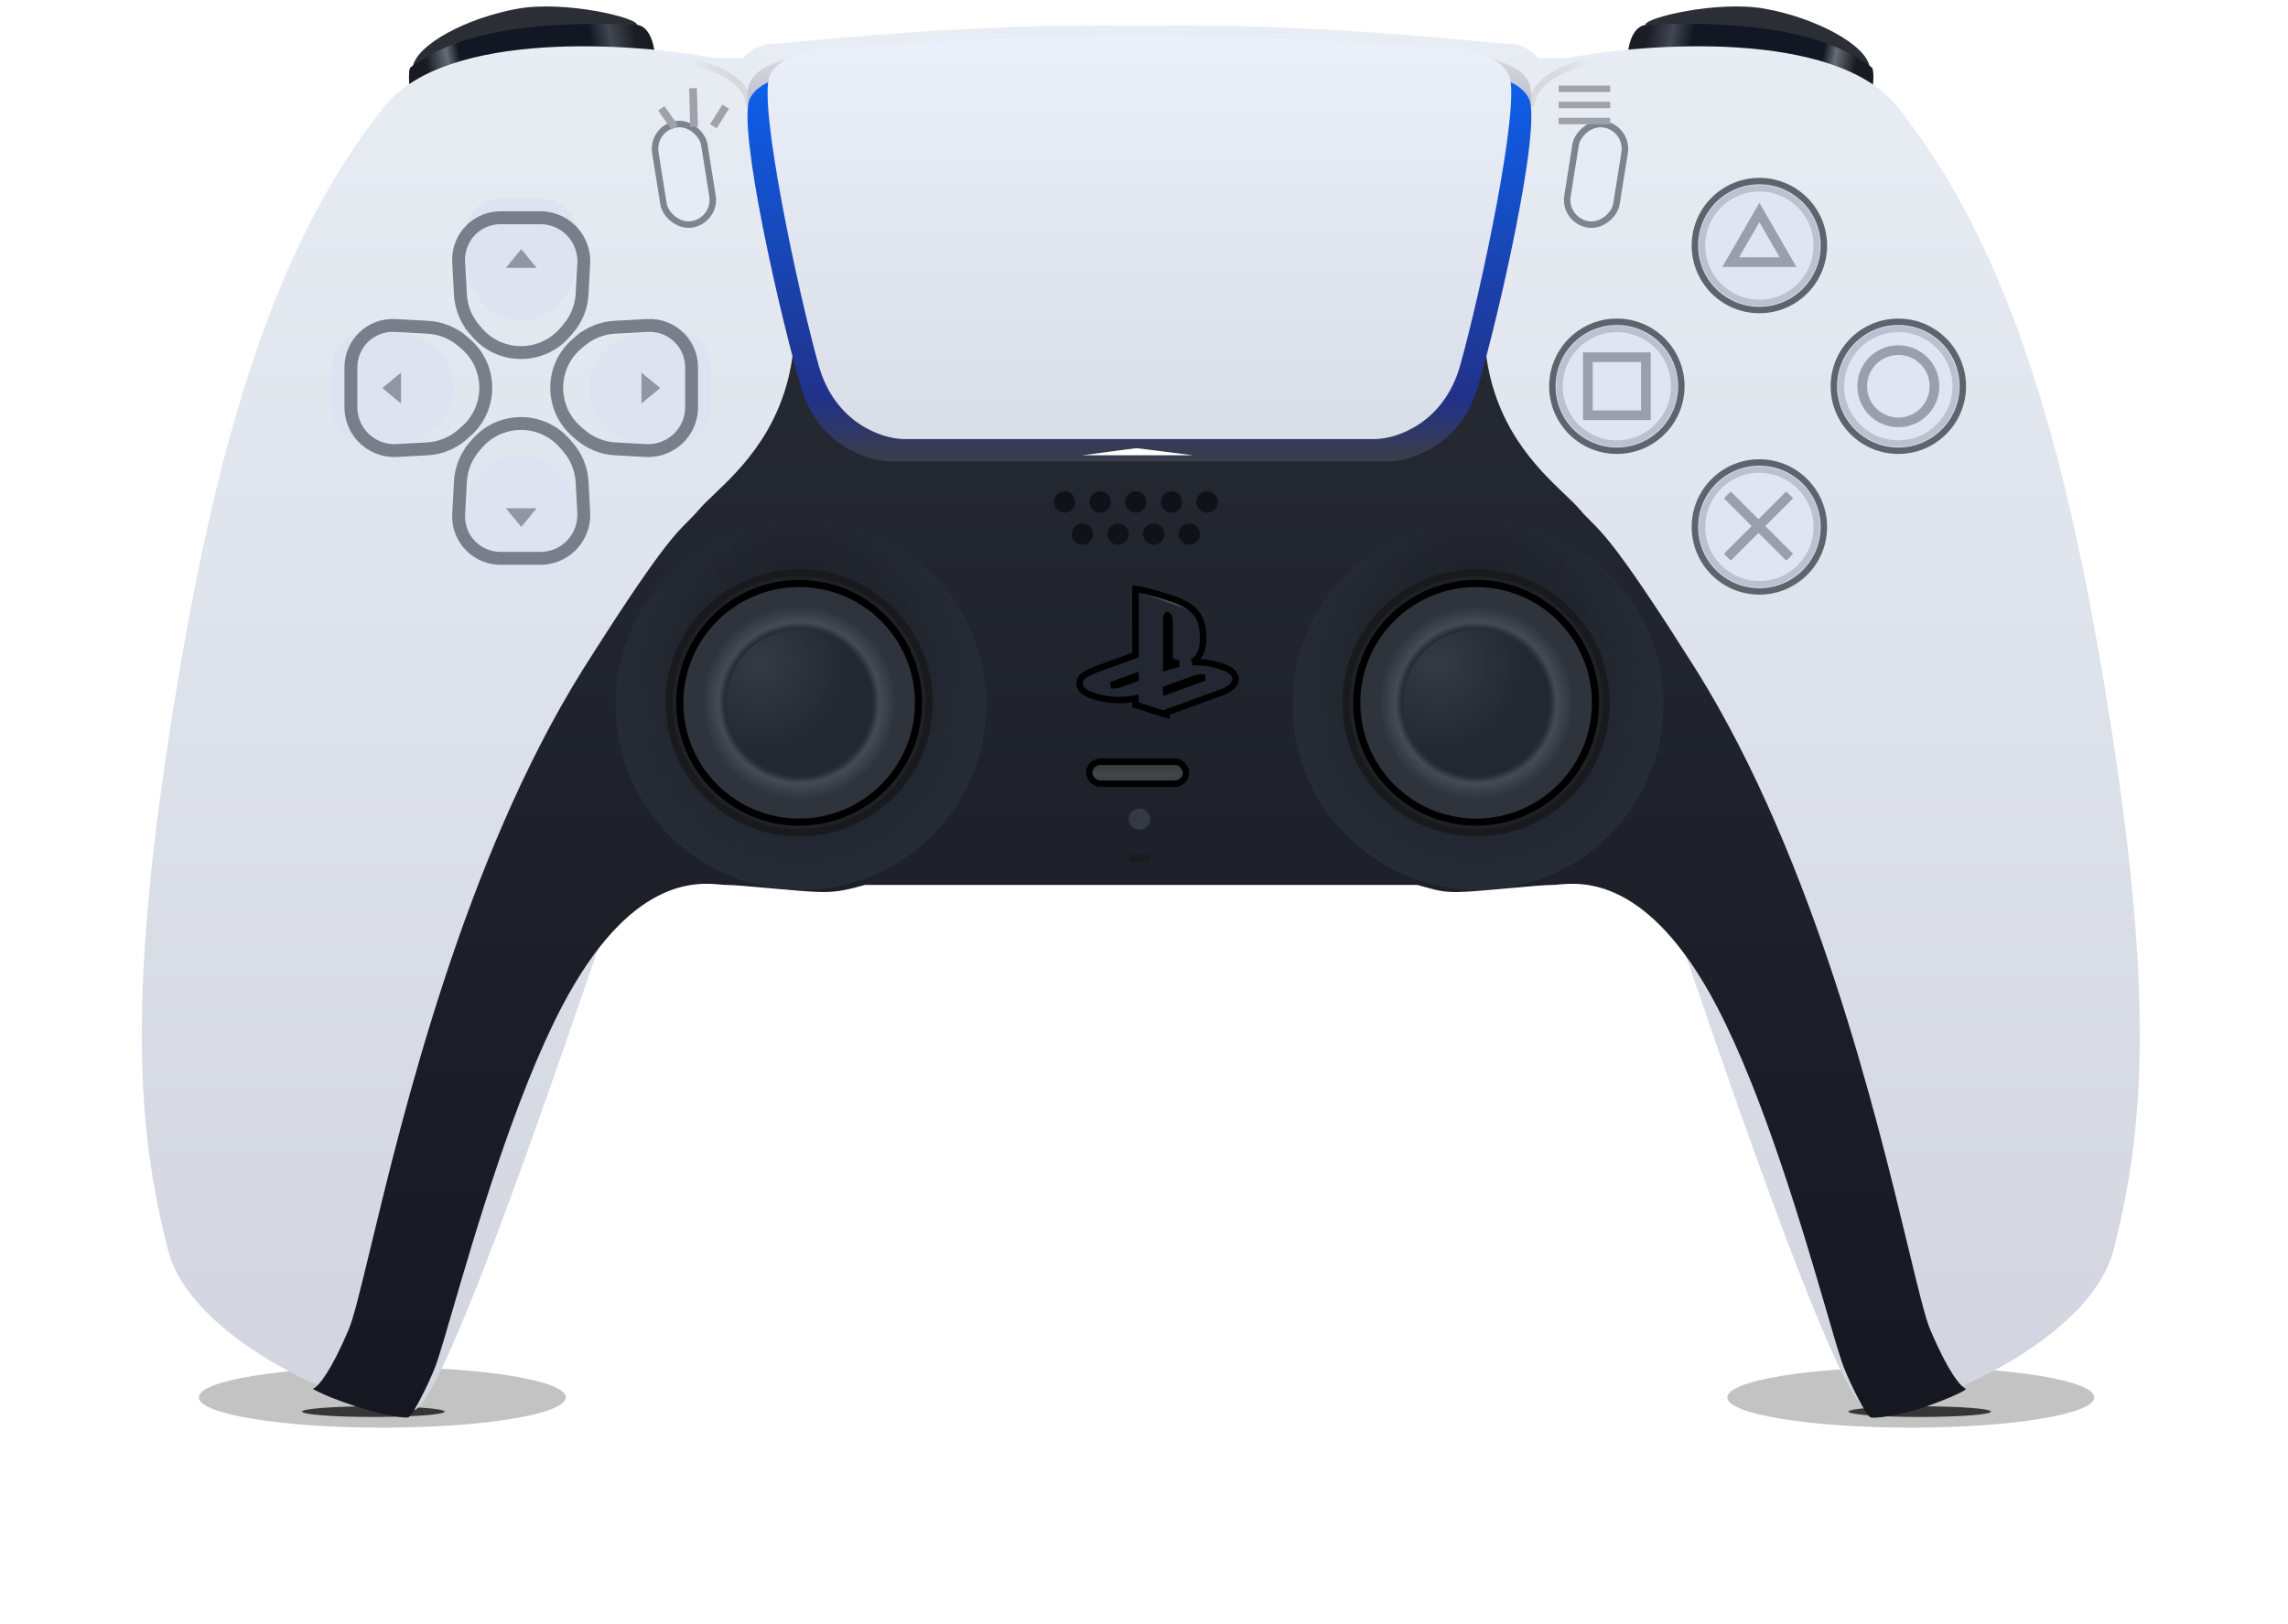 <svg width="355" height="252" viewBox="0 0 355 252" fill="none" xmlns="http://www.w3.org/2000/svg">
<g filter="url(#filter0_f_66_861)">
<ellipse cx="296.476" cy="216.877" rx="28.47" ry="4.699" fill="#AEAEAE" fill-opacity="0.75"/>
</g>
<g filter="url(#filter1_f_66_861)">
<ellipse cx="297.858" cy="219.088" rx="11.056" ry="0.829" fill="#363636"/>
</g>
<g filter="url(#filter2_f_66_861)">
<ellipse cx="28.47" cy="4.699" rx="28.47" ry="4.699" transform="matrix(-1 0 0 1 87.786 212.178)" fill="#AEAEAE" fill-opacity="0.75"/>
</g>
<g filter="url(#filter3_f_66_861)">
<ellipse cx="11.056" cy="0.829" rx="11.056" ry="0.829" transform="matrix(-1 0 0 1 68.99 218.259)" fill="#363636"/>
</g>
<path d="M80.323 1.349C87.62 0.046 98.842 2.731 98.842 3.837L64.014 10.471C64.567 6.877 72.583 2.731 80.323 1.349Z" fill="#2B2E35"/>
<path d="M98.489 3.844C101.181 3.844 101.606 8.08 101.606 8.816C96.221 8.374 74.18 11.394 63.709 14.34C63.522 13.788 63.261 10.915 63.709 10.473C74.368 2.186 95.123 3.844 98.489 3.844Z" fill="#363A3D"/>
<path d="M98.489 3.844C101.181 3.844 101.606 8.08 101.606 8.816C96.221 8.374 74.18 11.394 63.709 14.34C63.522 13.788 63.261 10.915 63.709 10.473C74.368 2.186 95.123 3.844 98.489 3.844Z" fill="url(#paint0_linear_66_861)"/>
<path d="M273.81 1.349C266.513 0.046 255.291 2.731 255.291 3.837L290.118 10.471C289.566 6.877 281.55 2.731 273.81 1.349Z" fill="#2B2E35"/>
<path d="M255.644 3.844C252.952 3.844 252.527 8.079 252.527 8.816C257.912 8.374 279.952 11.394 290.424 14.34C290.61 13.788 290.872 10.914 290.424 10.472C279.765 2.185 259.01 3.844 255.644 3.844Z" fill="url(#paint1_linear_66_861)"/>
<g filter="url(#filter4_d_66_861)">
<path d="M249.714 137.674H177V5.013C205.309 4.458 231.397 7.788 234.172 7.788C236.392 7.788 238.058 9.268 238.613 10.008H243.053C256.005 7.603 284.35 5.679 294.12 17.224C312.437 39.982 321.318 72.731 327.979 116.582C334.64 160.432 331.864 179.304 327.979 194.846C324.093 210.388 294.675 221.49 289.679 219.825C284.683 218.159 264.701 158.212 261.371 148.776C258.706 141.227 252.489 138.229 249.714 137.674Z" fill="url(#paint2_linear_66_861)"/>
<path d="M104.286 137.674H177V5.013C148.691 4.458 122.603 7.788 119.828 7.788C117.608 7.788 115.942 9.268 115.387 10.008H110.947C97.995 7.603 69.65 5.679 59.88 17.224C41.563 39.982 32.682 72.731 26.021 116.582C19.36 160.432 22.136 179.304 26.021 194.846C29.907 210.388 59.325 221.49 64.321 219.825C69.317 218.159 89.299 158.212 92.629 148.776C95.294 141.227 101.511 138.229 104.286 137.674Z" fill="url(#paint3_linear_66_861)"/>
</g>
<g filter="url(#filter5_i_66_861)">
<path d="M83.858 34.795H80.735H77.65C76.208 34.795 74.824 35.362 73.796 36.373C72.673 37.479 72.079 39.013 72.164 40.586L72.439 45.664C72.532 47.4 73.189 49.058 74.309 50.387L74.72 50.875C77.882 54.627 83.645 54.675 86.868 50.977L87.359 50.414C88.531 49.069 89.22 47.371 89.316 45.59L89.574 40.828C89.667 39.109 88.981 37.44 87.707 36.282C86.654 35.325 85.281 34.795 83.858 34.795Z" fill="#DDE3F1"/>
</g>
<path d="M73.544 51.032L74.309 50.387L73.544 51.032L73.956 51.519C77.512 55.74 83.996 55.795 87.622 51.634L88.112 51.071C89.431 49.558 90.207 47.648 90.315 45.644L90.572 40.882C90.681 38.863 89.876 36.902 88.38 35.542C87.142 34.418 85.53 33.795 83.858 33.795H80.735H77.65C75.946 33.795 74.309 34.465 73.094 35.661C71.767 36.967 71.065 38.78 71.165 40.64L71.44 45.718C71.546 47.671 72.284 49.536 73.544 51.032Z" stroke="#7A7E8A" stroke-width="2"/>
<path d="M80.876 38.665L83.269 41.567H78.482L80.876 38.665Z" fill="#9096A4"/>
<g filter="url(#filter6_i_66_861)">
<path d="M83.858 85.654H80.735H77.65C76.208 85.654 74.824 85.087 73.796 84.076C72.673 82.97 72.079 81.436 72.164 79.863L72.439 74.785C72.532 73.049 73.189 71.391 74.309 70.062L74.72 69.574C77.882 65.822 83.645 65.774 86.868 69.472L87.359 70.035C88.531 71.38 89.22 73.078 89.316 74.859L89.574 79.621C89.667 81.34 88.981 83.009 87.707 84.167C86.654 85.124 85.281 85.654 83.858 85.654Z" fill="#DDE3F1"/>
</g>
<path d="M73.544 69.417L74.309 70.062L73.544 69.417L73.956 68.93C77.512 64.709 83.996 64.654 87.622 68.815L88.112 69.378C89.431 70.891 90.207 72.801 90.315 74.805L90.572 79.567C90.681 81.586 89.876 83.547 88.38 84.907C87.142 86.031 85.53 86.654 83.858 86.654H80.735H77.65C75.946 86.654 74.309 85.984 73.094 84.788C71.767 83.482 71.065 81.669 71.165 79.809L71.44 74.731C71.546 72.778 72.284 70.913 73.544 69.417Z" stroke="#7A7E8A" stroke-width="2"/>
<path d="M80.876 81.785L83.269 78.882H78.482L80.876 81.785Z" fill="#9096A4"/>
<g filter="url(#filter7_i_66_861)">
<path d="M106.305 63.207L106.305 60.084L106.305 56.999C106.305 55.557 105.738 54.173 104.727 53.145C103.621 52.022 102.087 51.428 100.514 51.513L95.436 51.788C93.7 51.882 92.042 52.538 90.713 53.658L90.225 54.069C86.473 57.231 86.425 62.994 90.123 66.218L90.686 66.708C92.031 67.88 93.729 68.569 95.51 68.665L100.272 68.923C101.991 69.016 103.66 68.33 104.818 67.057C105.775 66.003 106.305 64.631 106.305 63.207Z" fill="#DDE3F1"/>
</g>
<path d="M90.068 52.894L90.713 53.658L90.068 52.894L89.581 53.305C85.36 56.861 85.305 63.345 89.466 66.971L90.029 67.462C91.542 68.781 93.452 69.556 95.457 69.664L100.218 69.921C102.237 70.031 104.198 69.225 105.558 67.729C106.682 66.492 107.305 64.879 107.305 63.207L107.305 60.084L107.305 56.999C107.305 55.295 106.635 53.658 105.439 52.444C104.133 51.117 102.32 50.414 100.46 50.515L95.382 50.789C93.429 50.895 91.564 51.633 90.068 52.894Z" stroke="#7A7E8A" stroke-width="2"/>
<path d="M102.436 60.224L99.533 62.618L99.533 57.831L102.436 60.224Z" fill="#9096A4"/>
<g filter="url(#filter8_i_66_861)">
<path d="M55.446 63.207L55.446 60.084L55.446 56.999C55.446 55.557 56.013 54.173 57.025 53.145C58.13 52.022 59.664 51.428 61.237 51.513L66.315 51.788C68.051 51.882 69.709 52.538 71.038 53.658L71.526 54.069C75.278 57.231 75.326 62.994 71.628 66.218L71.065 66.708C69.72 67.88 68.022 68.569 66.241 68.665L61.479 68.923C59.76 69.016 58.091 68.33 56.933 67.057C55.976 66.003 55.446 64.631 55.446 63.207Z" fill="#DDE3F1"/>
</g>
<path d="M71.683 52.894L71.038 53.658L71.683 52.894L72.17 53.305C76.391 56.861 76.446 63.345 72.285 66.971L71.722 67.462C70.209 68.781 68.299 69.556 66.294 69.664L61.533 69.921C59.514 70.031 57.553 69.225 56.193 67.729C55.069 66.492 54.446 64.879 54.446 63.207L54.446 60.084L54.446 56.999C54.446 55.295 55.116 53.658 56.312 52.444C57.618 51.117 59.431 50.414 61.291 50.515L66.369 50.789C68.322 50.895 70.187 51.633 71.683 52.894Z" stroke="#7A7E8A" stroke-width="2"/>
<path d="M59.315 60.224L62.218 62.618L62.218 57.831L59.315 60.224Z" fill="#9096A4"/>
<g filter="url(#filter9_d_66_861)">
<rect x="100.501" y="19.477" width="8.701" height="16.733" rx="4.351" transform="rotate(-9.051 100.501 19.477)" fill="#E7EBF3"/>
<rect x="101.073" y="19.892" width="7.701" height="15.733" rx="3.851" transform="rotate(-9.051 101.073 19.892)" stroke="#7D838F"/>
</g>
<path d="M104.688 19.762L102.606 16.819" stroke="#9FA2A8" stroke-width="1.2"/>
<path d="M107.687 19.679L107.522 13.682" stroke="#9FA2A8" stroke-width="1.2"/>
<path d="M110.686 19.597L112.603 16.543" stroke="#9FA2A8" stroke-width="1.2"/>
<g filter="url(#filter10_d_66_861)">
<rect width="8.701" height="16.733" rx="4.351" transform="matrix(-0.988 -0.157 -0.157 0.988 253.249 19.477)" fill="#E7EBF3"/>
<rect x="-0.572" y="0.415" width="7.701" height="15.733" rx="3.851" transform="matrix(-0.988 -0.157 -0.157 0.988 252.176 19.392)" stroke="#7D838F"/>
</g>
<path d="M241.837 18.787L249.837 18.787" stroke="#9FA2A8"/>
<path d="M241.837 16.287L249.837 16.287" stroke="#9FA2A8"/>
<path d="M241.837 13.787L249.837 13.787" stroke="#9FA2A8"/>
<g filter="url(#filter11_f_66_861)">
<path d="M101.606 8.812C106.305 8.904 116.035 10.802 116.256 16.552" stroke="url(#paint4_linear_66_861)"/>
</g>
<g filter="url(#filter12_f_66_861)">
<path d="M252.25 8.812C247.551 8.904 237.822 10.802 237.601 16.552" stroke="url(#paint5_linear_66_861)"/>
</g>
<circle cx="272.981" cy="38.111" r="10.004" fill="#DFE5F3" stroke="#5F636E"/>
<circle cx="272.981" cy="38.112" r="8.898" stroke="#BBC1CF"/>
<path d="M268.535 40.679L272.981 32.978L277.427 40.679H268.535Z" stroke="#999FAD" stroke-width="1.5"/>
<circle cx="272.981" cy="81.784" r="10.004" fill="#DFE5F3" stroke="#5F636E"/>
<circle cx="272.981" cy="81.784" r="8.898" stroke="#BBC1CF"/>
<path d="M268.006 76.809L277.68 86.484" stroke="#999FAD" stroke-width="1.5"/>
<path d="M277.68 76.809L268.006 86.484" stroke="#999FAD" stroke-width="1.5"/>
<circle cx="294.541" cy="59.948" r="10.004" transform="rotate(90 294.541 59.948)" fill="#DFE5F3" stroke="#5F636E"/>
<circle cx="294.541" cy="59.948" r="8.898" transform="rotate(90 294.541 59.948)" stroke="#BBC1CF"/>
<circle cx="294.541" cy="59.948" r="5.607" stroke="#999FAD" stroke-width="1.5"/>
<circle cx="250.868" cy="59.948" r="10.004" transform="rotate(90 250.868 59.948)" fill="#DFE5F3" stroke="#5F636E"/>
<circle cx="250.868" cy="59.948" r="8.898" transform="rotate(90 250.868 59.948)" stroke="#BBC1CF"/>
<rect x="246.367" y="55.446" width="9.004" height="9.004" stroke="#999FAD" stroke-width="1.5"/>
<path fill-rule="evenodd" clip-rule="evenodd" d="M48.535 215.567C49.549 215.107 51.41 212.637 54.064 206.446C54.856 204.597 55.964 200.001 57.52 193.55C62.475 173.002 71.972 133.625 90.273 104.174C101.938 85.687 104.665 82.971 106.827 80.818C107.381 80.267 107.897 79.753 108.517 79.02C109.073 78.363 109.87 77.603 110.809 76.709C115.004 72.712 122.037 66.011 123.166 53.591C123.535 57.921 124.935 67.024 135.329 71.004L176.79 71.557V137.343H134.223C131.459 138.1 130.021 138.449 127.589 138.449C125.993 138.449 122.643 138.144 119.462 137.854C116.585 137.592 113.844 137.343 112.663 137.343C112.439 137.343 112.144 137.316 111.784 137.284C108.136 136.952 97.799 136.014 87.233 156.139C79.911 170.085 73.712 191.361 70.152 203.58C69.196 206.86 68.43 209.487 67.884 211.145C67.239 213.264 64.346 219.254 63.462 219.917C62.965 220.29 58.619 219.399 55.169 218.259C52.48 217.37 50.47 216.601 48.535 215.567ZM305.045 215.567C304.031 215.107 302.17 212.637 299.517 206.446C298.724 204.597 297.616 200.001 296.06 193.55C291.105 173.002 281.609 133.625 263.307 104.174C251.643 85.687 248.915 82.971 246.753 80.818C246.2 80.267 245.683 79.753 245.064 79.02C244.507 78.363 243.71 77.604 242.771 76.709C238.577 72.712 231.543 66.011 230.414 53.591C230.045 57.921 228.645 67.024 218.252 71.004L176.79 71.557V137.343H219.91C220.271 137.442 220.599 137.534 220.903 137.618C222.931 138.185 223.876 138.449 225.991 138.449C227.588 138.449 230.937 138.144 234.118 137.854C236.996 137.593 239.736 137.343 240.918 137.343C241.141 137.343 241.436 137.316 241.796 137.284C245.445 136.952 255.781 136.014 266.347 156.139C273.669 170.085 279.869 191.361 283.429 203.58C284.385 206.86 285.15 209.487 285.696 211.145C286.341 213.264 289.234 219.254 290.119 219.918C290.616 220.29 294.685 219.676 298.135 218.535C300.824 217.647 304.768 216.048 305.045 215.567Z" fill="url(#paint6_linear_66_861)"/>
<path fill-rule="evenodd" clip-rule="evenodd" d="M176.79 69.104H138.138C134.64 69.018 126.983 66.615 124.333 57.697C121.02 46.548 114.394 17.252 116.326 12.844C117.873 9.318 124.885 8.437 128.198 8.437C138.322 7.745 162.213 6.415 176.79 6.622V6.622C191.368 6.415 215.258 7.746 225.382 8.437C228.695 8.437 235.707 9.318 237.253 12.844C239.186 17.252 232.56 46.548 229.247 57.697C226.596 66.615 218.94 69.018 215.442 69.104H176.79V69.104Z" fill="url(#paint7_linear_66_861)"/>
<path fill-rule="evenodd" clip-rule="evenodd" d="M176.79 71.636H215.442C218.94 71.55 226.597 69.148 229.247 60.229C232.56 49.081 239.186 19.784 237.254 15.377C235.707 11.851 228.695 10.969 225.382 10.969C215.258 10.278 191.367 8.947 176.79 9.155V9.155C162.212 8.947 138.322 10.278 128.198 10.97C124.885 10.97 117.873 11.851 116.326 15.377C114.394 19.784 121.02 49.081 124.333 60.229C126.983 69.148 134.64 71.55 138.138 71.637H176.79V71.636Z" fill="url(#paint8_linear_66_861)"/>
<path fill-rule="evenodd" clip-rule="evenodd" d="M176.79 68.146H140.12C136.802 68.059 129.538 65.651 127.023 56.712C123.88 45.537 117.594 16.171 119.427 11.754C120.894 8.219 127.547 7.336 130.69 7.336C140.294 6.643 162.96 5.309 176.79 5.517V5.517C190.62 5.309 213.286 6.643 222.89 7.336C226.033 7.336 232.686 8.219 234.153 11.754C235.987 16.172 229.7 45.537 226.557 56.712C224.043 65.651 216.778 68.06 213.461 68.146H176.79V68.146Z" fill="url(#paint9_linear_66_861)"/>
<path d="M191.407 106.27L191.407 106.27C191.739 105.842 191.854 105.26 191.512 104.698C191.204 104.191 190.573 103.788 189.647 103.488C188.249 102.952 186.549 102.714 185.024 102.766C185.099 102.724 185.172 102.679 185.244 102.629C186.191 101.97 186.681 100.72 186.681 99.106C186.681 97.484 186.401 96.224 185.635 95.22C184.875 94.223 183.692 93.554 182.057 92.982L182.057 92.982L182.054 92.981C180.788 92.547 178.418 91.819 176.775 91.509L176.182 91.397V92V101.672L175.777 101.819L170.36 103.78L170.348 103.784L170.301 103.8C170.262 103.814 170.204 103.834 170.134 103.86C169.993 103.913 169.797 103.989 169.575 104.084C169.141 104.27 168.575 104.544 168.14 104.872L168.14 104.873C167.865 105.08 167.653 105.35 167.556 105.671C167.457 105.998 167.491 106.338 167.641 106.652C167.932 107.256 168.627 107.719 169.594 107.999C171.635 108.681 173.708 108.816 175.656 108.492L175.658 108.492C175.696 108.485 175.736 108.479 175.777 108.472C175.863 108.457 175.954 108.442 176.036 108.427L176.182 108.401V109.021V109.385L176.528 109.497L180.31 110.719L180.964 110.93V110.595L181.353 110.453L189.619 107.43L189.622 107.429L189.447 106.961C189.622 107.429 189.623 107.429 189.623 107.429L189.623 107.429L189.623 107.429L189.624 107.428L189.628 107.427L189.64 107.422C189.65 107.418 189.664 107.413 189.682 107.406C189.717 107.392 189.766 107.372 189.826 107.346C189.946 107.294 190.112 107.218 190.293 107.122C190.638 106.94 191.111 106.65 191.407 106.27ZM181.747 102.616C182.137 102.807 182.526 102.945 182.905 103.026C182.592 103.088 182.315 103.153 182.081 103.213C181.823 103.28 181.617 103.341 181.474 103.386C181.403 103.408 181.347 103.426 181.308 103.439L181.263 103.455L181.251 103.459L181.249 103.46L181.018 103.539L180.964 103.558V95.968C180.964 95.691 181.027 95.536 181.069 95.48C181.07 95.48 181.072 95.481 181.075 95.481L181.084 95.484L181.094 95.487C181.234 95.527 181.31 95.602 181.368 95.742C181.437 95.908 181.468 96.149 181.468 96.466V102.167V102.478L181.747 102.616ZM176.119 104.996L176.182 104.973V105.313L175.774 105.464L173.904 106.155C173.904 106.155 173.904 106.155 173.903 106.155C173.615 106.261 173.24 106.33 172.868 106.349C172.704 106.358 172.551 106.356 172.413 106.346L176.119 104.996ZM181.011 107.284L180.964 107.301V106.935L181.35 106.796L185.403 105.343L185.406 105.342C185.695 105.236 186.071 105.166 186.443 105.147C186.606 105.138 186.759 105.14 186.896 105.15L181.011 107.284Z" fill="url(#paint10_linear_66_861)" stroke="black"/>
<circle cx="165.181" cy="77.915" r="1.658" fill="#111119"/>
<circle cx="167.945" cy="82.89" r="1.658" fill="#111119"/>
<circle cx="170.709" cy="77.915" r="1.658" fill="#111119"/>
<circle cx="173.473" cy="82.89" r="1.658" fill="#111119"/>
<circle cx="176.237" cy="77.915" r="1.658" fill="#111119"/>
<circle cx="179.001" cy="82.89" r="1.658" fill="#111119"/>
<circle cx="181.765" cy="77.915" r="1.658" fill="#111119"/>
<circle cx="184.529" cy="82.89" r="1.658" fill="#111119"/>
<circle cx="187.294" cy="77.915" r="1.658" fill="#111119"/>
<g filter="url(#filter13_f_66_861)">
<rect x="168.498" y="117.718" width="16.032" height="4.423" rx="2.211" fill="url(#paint11_linear_66_861)"/>
<rect x="168.998" y="118.218" width="15.032" height="3.423" rx="1.711" stroke="black"/>
</g>
<g filter="url(#filter14_f_66_861)">
<circle cx="176.79" cy="127.116" r="1.658" fill="#333A42"/>
</g>
<rect x="175.132" y="132.644" width="3.317" height="1.106" rx="0.553" fill="#1B1B1B"/>
<g opacity="0.95" filter="url(#filter15_f_66_861)">
<circle cx="124.272" cy="109.353" r="28.747" fill="url(#paint12_radial_66_861)"/>
</g>
<g opacity="0.5" filter="url(#filter16_f_66_861)">
<circle cx="124.272" cy="109.353" r="28.747" fill="url(#paint13_radial_66_861)"/>
</g>
<circle cx="123.996" cy="109.077" r="20.731" fill="#181A1D"/>
<circle cx="123.996" cy="109.077" r="19.625" fill="#1F2125"/>
<circle cx="123.996" cy="109.077" r="18.52" fill="#1F232C"/>
<circle cx="123.996" cy="109.077" r="19.072" fill="black"/>
<path d="M141.962 109.077C141.962 119 133.918 127.044 123.996 127.044C114.073 127.044 106.029 119 106.029 109.077C106.029 99.154 114.073 91.11 123.996 91.11C133.918 91.11 141.962 99.154 141.962 109.077ZM113.277 109.077C113.277 114.997 118.076 119.796 123.996 119.796C129.916 119.796 134.714 114.997 134.714 109.077C134.714 103.157 129.916 98.358 123.996 98.358C118.076 98.358 113.277 103.157 113.277 109.077Z" fill="url(#paint14_radial_66_861)"/>
<circle cx="123.996" cy="109.077" r="11.333" fill="url(#paint15_radial_66_861)"/>
<g opacity="0.95" filter="url(#filter17_f_66_861)">
<circle cx="229.308" cy="109.353" r="28.747" fill="url(#paint16_radial_66_861)"/>
</g>
<g opacity="0.5" filter="url(#filter18_f_66_861)">
<circle cx="229.308" cy="109.353" r="28.747" fill="url(#paint17_radial_66_861)"/>
</g>
<circle cx="229.032" cy="109.077" r="20.731" fill="#181A1D"/>
<circle cx="229.032" cy="109.077" r="19.625" fill="#1F2125"/>
<circle cx="229.032" cy="109.077" r="18.52" fill="#1F232C"/>
<circle cx="229.032" cy="109.077" r="19.072" fill="black"/>
<path d="M246.998 109.077C246.998 119 238.955 127.044 229.032 127.044C219.109 127.044 211.065 119 211.065 109.077C211.065 99.154 219.109 91.11 229.032 91.11C238.955 91.11 246.998 99.154 246.998 109.077ZM218.313 109.077C218.313 114.997 223.112 119.796 229.032 119.796C234.952 119.796 239.751 114.997 239.751 109.077C239.751 103.157 234.952 98.358 229.032 98.358C223.112 98.358 218.313 103.157 218.313 109.077Z" fill="url(#paint18_radial_66_861)"/>
<circle cx="229.032" cy="109.077" r="11.333" fill="url(#paint19_radial_66_861)"/>
<g filter="url(#filter19_f_66_861)">
<path d="M185.082 70.655H167.945L176.186 69.567C176.271 69.555 176.357 69.555 176.442 69.566L185.082 70.655Z" fill="white"/>
</g>
<defs>
<filter id="filter0_f_66_861" x="238.006" y="182.178" width="116.941" height="69.398" filterUnits="userSpaceOnUse" color-interpolation-filters="sRGB">
<feFlood flood-opacity="0" result="BackgroundImageFix"/>
<feBlend mode="normal" in="SourceGraphic" in2="BackgroundImageFix" result="shape"/>
<feGaussianBlur stdDeviation="15" result="effect1_foregroundBlur_66_861"/>
</filter>
<filter id="filter1_f_66_861" x="278.802" y="210.259" width="38.113" height="17.658" filterUnits="userSpaceOnUse" color-interpolation-filters="sRGB">
<feFlood flood-opacity="0" result="BackgroundImageFix"/>
<feBlend mode="normal" in="SourceGraphic" in2="BackgroundImageFix" result="shape"/>
<feGaussianBlur stdDeviation="4" result="effect1_foregroundBlur_66_861"/>
</filter>
<filter id="filter2_f_66_861" x="0.845" y="182.178" width="116.941" height="69.398" filterUnits="userSpaceOnUse" color-interpolation-filters="sRGB">
<feFlood flood-opacity="0" result="BackgroundImageFix"/>
<feBlend mode="normal" in="SourceGraphic" in2="BackgroundImageFix" result="shape"/>
<feGaussianBlur stdDeviation="15" result="effect1_foregroundBlur_66_861"/>
</filter>
<filter id="filter3_f_66_861" x="38.877" y="210.259" width="38.113" height="17.658" filterUnits="userSpaceOnUse" color-interpolation-filters="sRGB">
<feFlood flood-opacity="0" result="BackgroundImageFix"/>
<feBlend mode="normal" in="SourceGraphic" in2="BackgroundImageFix" result="shape"/>
<feGaussianBlur stdDeviation="4" result="effect1_foregroundBlur_66_861"/>
</filter>
<filter id="filter4_d_66_861" x="19" y="0.95" width="316" height="221.04" filterUnits="userSpaceOnUse" color-interpolation-filters="sRGB">
<feFlood flood-opacity="0" result="BackgroundImageFix"/>
<feColorMatrix in="SourceAlpha" type="matrix" values="0 0 0 0 0 0 0 0 0 0 0 0 0 0 0 0 0 0 127 0" result="hardAlpha"/>
<feOffset dy="-1"/>
<feGaussianBlur stdDeviation="1.5"/>
<feComposite in2="hardAlpha" operator="out"/>
<feColorMatrix type="matrix" values="0 0 0 0 0 0 0 0 0 0 0 0 0 0 0 0 0 0 0.15 0"/>
<feBlend mode="normal" in2="BackgroundImageFix" result="effect1_dropShadow_66_861"/>
<feBlend mode="normal" in="SourceGraphic" in2="effect1_dropShadow_66_861" result="shape"/>
</filter>
<filter id="filter5_i_66_861" x="70.156" y="28.795" width="21.426" height="26.925" filterUnits="userSpaceOnUse" color-interpolation-filters="sRGB">
<feFlood flood-opacity="0" result="BackgroundImageFix"/>
<feBlend mode="normal" in="SourceGraphic" in2="BackgroundImageFix" result="shape"/>
<feColorMatrix in="SourceAlpha" type="matrix" values="0 0 0 0 0 0 0 0 0 0 0 0 0 0 0 0 0 0 127 0" result="hardAlpha"/>
<feOffset dy="-4"/>
<feGaussianBlur stdDeviation="2"/>
<feComposite in2="hardAlpha" operator="arithmetic" k2="-1" k3="1"/>
<feColorMatrix type="matrix" values="0 0 0 0 0 0 0 0 0 0 0 0 0 0 0 0 0 0 0.25 0"/>
<feBlend mode="normal" in2="shape" result="effect1_innerShadow_66_861"/>
</filter>
<filter id="filter6_i_66_861" x="70.156" y="64.729" width="21.426" height="26.925" filterUnits="userSpaceOnUse" color-interpolation-filters="sRGB">
<feFlood flood-opacity="0" result="BackgroundImageFix"/>
<feBlend mode="normal" in="SourceGraphic" in2="BackgroundImageFix" result="shape"/>
<feColorMatrix in="SourceAlpha" type="matrix" values="0 0 0 0 0 0 0 0 0 0 0 0 0 0 0 0 0 0 127 0" result="hardAlpha"/>
<feOffset dy="4"/>
<feGaussianBlur stdDeviation="2"/>
<feComposite in2="hardAlpha" operator="arithmetic" k2="-1" k3="1"/>
<feColorMatrix type="matrix" values="0 0 0 0 0 0 0 0 0 0 0 0 0 0 0 0 0 0 0.25 0"/>
<feBlend mode="normal" in2="shape" result="effect1_innerShadow_66_861"/>
</filter>
<filter id="filter7_i_66_861" x="85.38" y="49.505" width="26.925" height="21.426" filterUnits="userSpaceOnUse" color-interpolation-filters="sRGB">
<feFlood flood-opacity="0" result="BackgroundImageFix"/>
<feBlend mode="normal" in="SourceGraphic" in2="BackgroundImageFix" result="shape"/>
<feColorMatrix in="SourceAlpha" type="matrix" values="0 0 0 0 0 0 0 0 0 0 0 0 0 0 0 0 0 0 127 0" result="hardAlpha"/>
<feOffset dx="4"/>
<feGaussianBlur stdDeviation="2"/>
<feComposite in2="hardAlpha" operator="arithmetic" k2="-1" k3="1"/>
<feColorMatrix type="matrix" values="0 0 0 0 0 0 0 0 0 0 0 0 0 0 0 0 0 0 0.25 0"/>
<feBlend mode="normal" in2="shape" result="effect1_innerShadow_66_861"/>
</filter>
<filter id="filter8_i_66_861" x="49.446" y="49.505" width="26.925" height="21.426" filterUnits="userSpaceOnUse" color-interpolation-filters="sRGB">
<feFlood flood-opacity="0" result="BackgroundImageFix"/>
<feBlend mode="normal" in="SourceGraphic" in2="BackgroundImageFix" result="shape"/>
<feColorMatrix in="SourceAlpha" type="matrix" values="0 0 0 0 0 0 0 0 0 0 0 0 0 0 0 0 0 0 127 0" result="hardAlpha"/>
<feOffset dx="-4"/>
<feGaussianBlur stdDeviation="2"/>
<feComposite in2="hardAlpha" operator="arithmetic" k2="-1" k3="1"/>
<feColorMatrix type="matrix" values="0 0 0 0 0 0 0 0 0 0 0 0 0 0 0 0 0 0 0.25 0"/>
<feBlend mode="normal" in2="shape" result="effect1_innerShadow_66_861"/>
</filter>
<filter id="filter9_d_66_861" x="97.13" y="14.738" width="17.966" height="24.634" filterUnits="userSpaceOnUse" color-interpolation-filters="sRGB">
<feFlood flood-opacity="0" result="BackgroundImageFix"/>
<feColorMatrix in="SourceAlpha" type="matrix" values="0 0 0 0 0 0 0 0 0 0 0 0 0 0 0 0 0 0 127 0" result="hardAlpha"/>
<feOffset/>
<feGaussianBlur stdDeviation="2"/>
<feComposite in2="hardAlpha" operator="out"/>
<feColorMatrix type="matrix" values="0 0 0 0 0.128 0 0 0 0 0.13 0 0 0 0 0.133 0 0 0 0.2 0"/>
<feBlend mode="normal" in2="BackgroundImageFix" result="effect1_dropShadow_66_861"/>
<feBlend mode="normal" in="SourceGraphic" in2="effect1_dropShadow_66_861" result="shape"/>
</filter>
<filter id="filter10_d_66_861" x="238.653" y="14.738" width="17.966" height="24.634" filterUnits="userSpaceOnUse" color-interpolation-filters="sRGB">
<feFlood flood-opacity="0" result="BackgroundImageFix"/>
<feColorMatrix in="SourceAlpha" type="matrix" values="0 0 0 0 0 0 0 0 0 0 0 0 0 0 0 0 0 0 127 0" result="hardAlpha"/>
<feOffset/>
<feGaussianBlur stdDeviation="2"/>
<feComposite in2="hardAlpha" operator="out"/>
<feColorMatrix type="matrix" values="0 0 0 0 0.128 0 0 0 0 0.13 0 0 0 0 0.133 0 0 0 0.2 0"/>
<feBlend mode="normal" in2="BackgroundImageFix" result="effect1_dropShadow_66_861"/>
<feBlend mode="normal" in="SourceGraphic" in2="effect1_dropShadow_66_861" result="shape"/>
</filter>
<filter id="filter11_f_66_861" x="101.097" y="7.812" width="16.159" height="9.259" filterUnits="userSpaceOnUse" color-interpolation-filters="sRGB">
<feFlood flood-opacity="0" result="BackgroundImageFix"/>
<feBlend mode="normal" in="SourceGraphic" in2="BackgroundImageFix" result="shape"/>
<feGaussianBlur stdDeviation="0.25" result="effect1_foregroundBlur_66_861"/>
</filter>
<filter id="filter12_f_66_861" x="236.601" y="7.812" width="16.159" height="9.259" filterUnits="userSpaceOnUse" color-interpolation-filters="sRGB">
<feFlood flood-opacity="0" result="BackgroundImageFix"/>
<feBlend mode="normal" in="SourceGraphic" in2="BackgroundImageFix" result="shape"/>
<feGaussianBlur stdDeviation="0.25" result="effect1_foregroundBlur_66_861"/>
</filter>
<filter id="filter13_f_66_861" x="167.498" y="116.718" width="18.032" height="6.423" filterUnits="userSpaceOnUse" color-interpolation-filters="sRGB">
<feFlood flood-opacity="0" result="BackgroundImageFix"/>
<feBlend mode="normal" in="SourceGraphic" in2="BackgroundImageFix" result="shape"/>
<feGaussianBlur stdDeviation="0.5" result="effect1_foregroundBlur_66_861"/>
</filter>
<filter id="filter14_f_66_861" x="174.132" y="124.457" width="5.317" height="5.317" filterUnits="userSpaceOnUse" color-interpolation-filters="sRGB">
<feFlood flood-opacity="0" result="BackgroundImageFix"/>
<feBlend mode="normal" in="SourceGraphic" in2="BackgroundImageFix" result="shape"/>
<feGaussianBlur stdDeviation="0.5" result="effect1_foregroundBlur_66_861"/>
</filter>
<filter id="filter15_f_66_861" x="94.525" y="79.606" width="59.493" height="59.493" filterUnits="userSpaceOnUse" color-interpolation-filters="sRGB">
<feFlood flood-opacity="0" result="BackgroundImageFix"/>
<feBlend mode="normal" in="SourceGraphic" in2="BackgroundImageFix" result="shape"/>
<feGaussianBlur stdDeviation="0.5" result="effect1_foregroundBlur_66_861"/>
</filter>
<filter id="filter16_f_66_861" x="94.525" y="79.606" width="59.493" height="59.493" filterUnits="userSpaceOnUse" color-interpolation-filters="sRGB">
<feFlood flood-opacity="0" result="BackgroundImageFix"/>
<feBlend mode="normal" in="SourceGraphic" in2="BackgroundImageFix" result="shape"/>
<feGaussianBlur stdDeviation="0.5" result="effect1_foregroundBlur_66_861"/>
</filter>
<filter id="filter17_f_66_861" x="199.561" y="79.606" width="59.493" height="59.493" filterUnits="userSpaceOnUse" color-interpolation-filters="sRGB">
<feFlood flood-opacity="0" result="BackgroundImageFix"/>
<feBlend mode="normal" in="SourceGraphic" in2="BackgroundImageFix" result="shape"/>
<feGaussianBlur stdDeviation="0.5" result="effect1_foregroundBlur_66_861"/>
</filter>
<filter id="filter18_f_66_861" x="199.561" y="79.606" width="59.493" height="59.493" filterUnits="userSpaceOnUse" color-interpolation-filters="sRGB">
<feFlood flood-opacity="0" result="BackgroundImageFix"/>
<feBlend mode="normal" in="SourceGraphic" in2="BackgroundImageFix" result="shape"/>
<feGaussianBlur stdDeviation="0.5" result="effect1_foregroundBlur_66_861"/>
</filter>
<filter id="filter19_f_66_861" x="163.945" y="65.558" width="25.137" height="9.097" filterUnits="userSpaceOnUse" color-interpolation-filters="sRGB">
<feFlood flood-opacity="0" result="BackgroundImageFix"/>
<feBlend mode="normal" in="SourceGraphic" in2="BackgroundImageFix" result="shape"/>
<feGaussianBlur stdDeviation="2" result="effect1_foregroundBlur_66_861"/>
</filter>
<linearGradient id="paint0_linear_66_861" x1="101.606" y1="6.601" x2="60.421" y2="14.341" gradientUnits="userSpaceOnUse">
<stop offset="0.067" stop-color="#1A1D23"/>
<stop offset="0.156" stop-color="#414753"/>
<stop offset="0.233" stop-color="#111723"/>
<stop offset="0.719" stop-color="#111723"/>
<stop offset="0.766" stop-color="#656C74"/>
<stop offset="0.846" stop-color="#181B21"/>
</linearGradient>
<linearGradient id="paint1_linear_66_861" x1="252.527" y1="6.601" x2="293.712" y2="14.34" gradientUnits="userSpaceOnUse">
<stop offset="0.067" stop-color="#1A1D23"/>
<stop offset="0.156" stop-color="#414753"/>
<stop offset="0.233" stop-color="#111723"/>
<stop offset="0.719" stop-color="#111723"/>
<stop offset="0.766" stop-color="#656C74"/>
<stop offset="0.846" stop-color="#181B21"/>
</linearGradient>
<linearGradient id="paint2_linear_66_861" x1="254.5" y1="4.95" x2="254.5" y2="219.99" gradientUnits="userSpaceOnUse">
<stop stop-color="#E8EDF4"/>
<stop offset="1" stop-color="#D2D5DF"/>
</linearGradient>
<linearGradient id="paint3_linear_66_861" x1="99.5" y1="4.95" x2="99.5" y2="219.99" gradientUnits="userSpaceOnUse">
<stop stop-color="#E8EDF4"/>
<stop offset="1" stop-color="#D2D5DF"/>
</linearGradient>
<linearGradient id="paint4_linear_66_861" x1="116.256" y1="15.999" x2="107.411" y2="9.365" gradientUnits="userSpaceOnUse">
<stop stop-color="#DCDCDC"/>
<stop offset="1" stop-color="#B4B5B7" stop-opacity="0"/>
</linearGradient>
<linearGradient id="paint5_linear_66_861" x1="237.601" y1="15.999" x2="246.446" y2="9.365" gradientUnits="userSpaceOnUse">
<stop stop-color="#DCDCDC"/>
<stop offset="1" stop-color="#B4B5B7" stop-opacity="0"/>
</linearGradient>
<linearGradient id="paint6_linear_66_861" x1="176.652" y1="53.591" x2="176.652" y2="220.026" gradientUnits="userSpaceOnUse">
<stop stop-color="#252932"/>
<stop offset="1" stop-color="#161821"/>
</linearGradient>
<linearGradient id="paint7_linear_66_861" x1="176.79" y1="6.6" x2="176.79" y2="69.104" gradientUnits="userSpaceOnUse">
<stop stop-color="#E2E2E2"/>
<stop offset="0.758" stop-color="#213189"/>
<stop offset="1" stop-color="#3B3E47"/>
</linearGradient>
<linearGradient id="paint8_linear_66_861" x1="176.79" y1="9.133" x2="176.79" y2="71.636" gradientUnits="userSpaceOnUse">
<stop stop-color="#0C63F2"/>
<stop offset="0.844" stop-color="#213189"/>
<stop offset="1" stop-color="#3B3E47"/>
</linearGradient>
<linearGradient id="paint9_linear_66_861" x1="176.79" y1="5.495" x2="176.79" y2="68.146" gradientUnits="userSpaceOnUse">
<stop stop-color="#EBEFFA"/>
<stop offset="1" stop-color="#D9DDE8"/>
</linearGradient>
<linearGradient id="paint10_linear_66_861" x1="185.297" y1="93.49" x2="179.437" y2="110.183" gradientUnits="userSpaceOnUse">
<stop stop-color="#FDFDFD"/>
<stop offset="0.084" stop-color="#222731"/>
</linearGradient>
<linearGradient id="paint11_linear_66_861" x1="176.514" y1="117.718" x2="176.514" y2="122.141" gradientUnits="userSpaceOnUse">
<stop stop-color="#303437"/>
<stop offset="0.604" stop-color="#424648"/>
<stop offset="1" stop-color="#303437"/>
</linearGradient>
<radialGradient id="paint12_radial_66_861" cx="0" cy="0" r="1" gradientUnits="userSpaceOnUse" gradientTransform="translate(124.272 109.353) rotate(90) scale(28.747)">
<stop offset="0.672" stop-color="#1F222B"/>
<stop offset="1" stop-color="#262C35"/>
</radialGradient>
<radialGradient id="paint13_radial_66_861" cx="0" cy="0" r="1" gradientUnits="userSpaceOnUse" gradientTransform="translate(124.272 81.989) rotate(90) scale(56.111)">
<stop offset="0.113" stop-color="#1F222B"/>
<stop offset="0.704" stop-color="#262C35"/>
</radialGradient>
<radialGradient id="paint14_radial_66_861" cx="0" cy="0" r="1" gradientUnits="userSpaceOnUse" gradientTransform="translate(123.996 109.077) rotate(90) scale(17.967)">
<stop offset="0.64" stop-color="#262A34"/>
<stop offset="0.697" stop-color="#464A53"/>
<stop offset="0.836" stop-color="#2F333C"/>
</radialGradient>
<radialGradient id="paint15_radial_66_861" cx="0" cy="0" r="1" gradientUnits="userSpaceOnUse" gradientTransform="translate(117.915 102.996) rotate(32.125) scale(14.034)">
<stop stop-color="#363A43"/>
<stop offset="1" stop-color="#232730"/>
</radialGradient>
<radialGradient id="paint16_radial_66_861" cx="0" cy="0" r="1" gradientUnits="userSpaceOnUse" gradientTransform="translate(229.308 109.353) rotate(90) scale(28.747)">
<stop offset="0.672" stop-color="#1F222B"/>
<stop offset="1" stop-color="#262C35"/>
</radialGradient>
<radialGradient id="paint17_radial_66_861" cx="0" cy="0" r="1" gradientUnits="userSpaceOnUse" gradientTransform="translate(229.308 81.989) rotate(90) scale(56.111)">
<stop offset="0.113" stop-color="#1F222B"/>
<stop offset="0.704" stop-color="#262C35"/>
</radialGradient>
<radialGradient id="paint18_radial_66_861" cx="0" cy="0" r="1" gradientUnits="userSpaceOnUse" gradientTransform="translate(229.032 109.077) rotate(90) scale(17.967)">
<stop offset="0.64" stop-color="#262A34"/>
<stop offset="0.697" stop-color="#464A53"/>
<stop offset="0.836" stop-color="#2F333C"/>
</radialGradient>
<radialGradient id="paint19_radial_66_861" cx="0" cy="0" r="1" gradientUnits="userSpaceOnUse" gradientTransform="translate(222.951 102.996) rotate(32.125) scale(14.034)">
<stop stop-color="#363A43"/>
<stop offset="1" stop-color="#232730"/>
</radialGradient>
</defs>
</svg>
